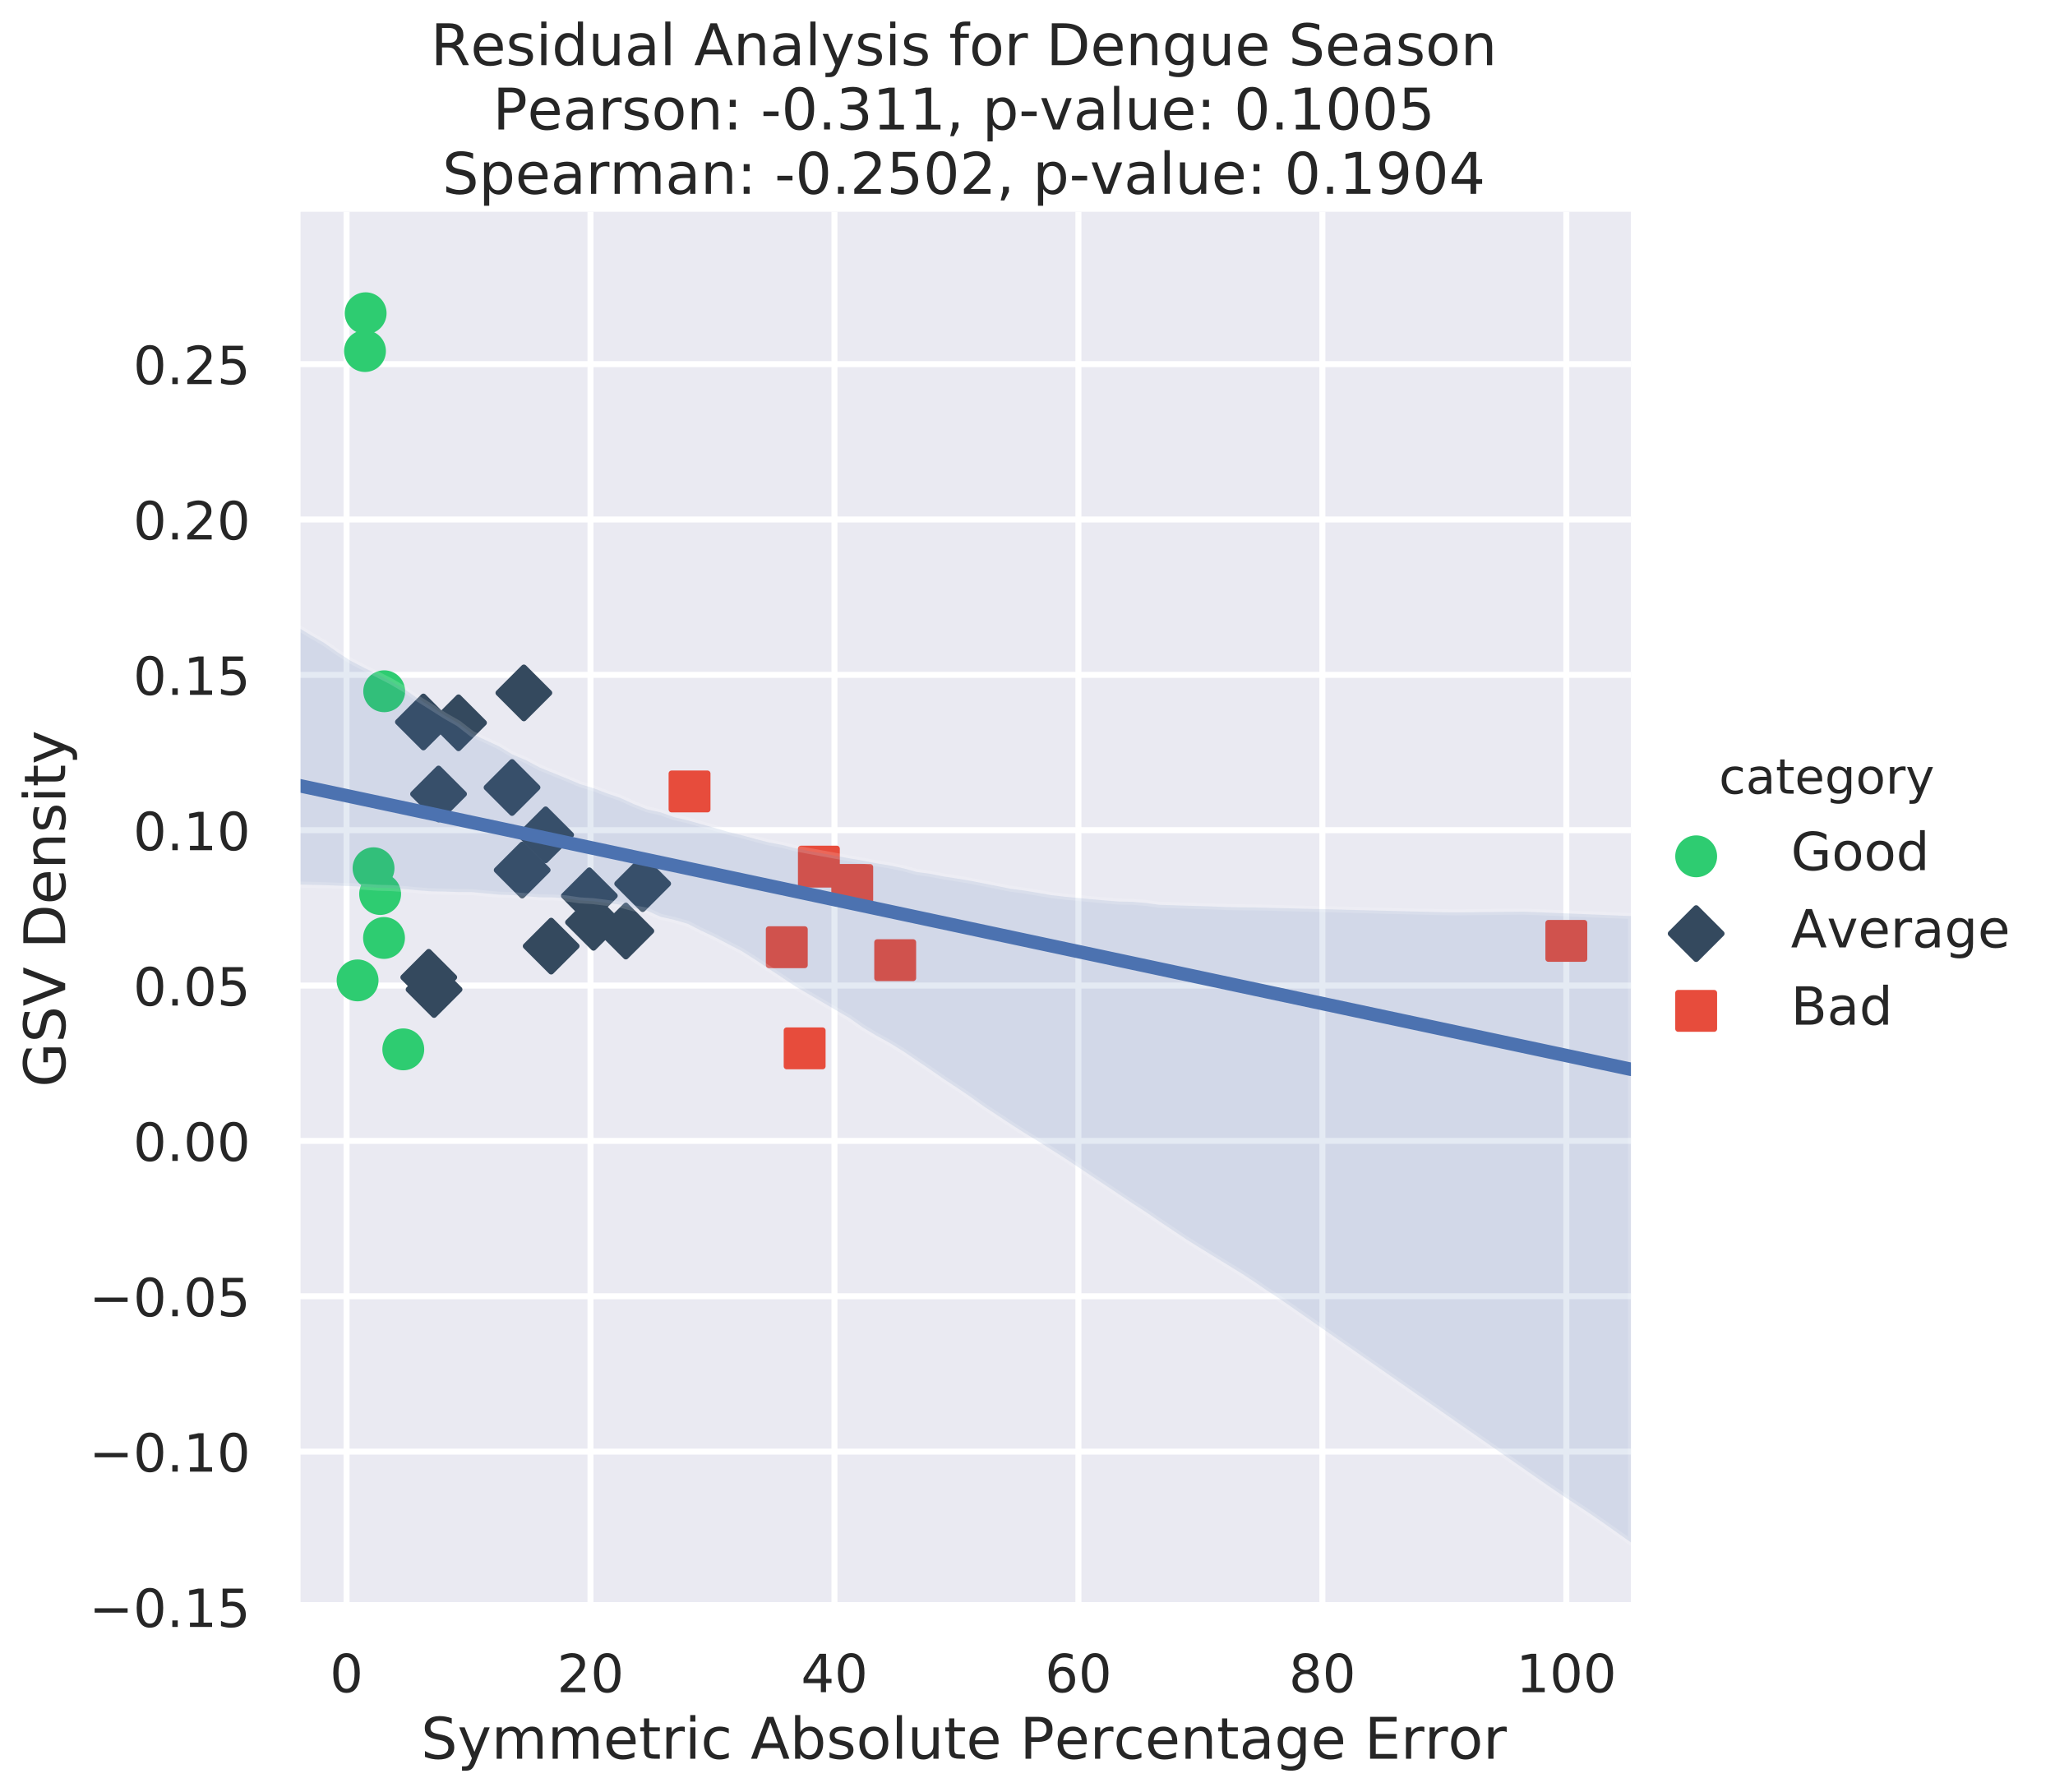 <?xml version="1.0" encoding="utf-8" standalone="no"?>
<!DOCTYPE svg PUBLIC "-//W3C//DTD SVG 1.1//EN"
  "http://www.w3.org/Graphics/SVG/1.1/DTD/svg11.dtd">
<!-- Created with matplotlib (http://matplotlib.org/) -->
<svg height="599pt" version="1.1" viewBox="0 0 687 599" width="687pt" xmlns="http://www.w3.org/2000/svg" xmlns:xlink="http://www.w3.org/1999/xlink">
 <defs>
  <style type="text/css">
*{stroke-linecap:butt;stroke-linejoin:round;}
  </style>
 </defs>
 <g id="figure_1">
  <g id="patch_1">
   <path d="M 0 599.132 
L 687.857 599.132 
L 687.857 0 
L 0 0 
z
" style="fill:#ffffff;"/>
  </g>
  <g id="axes_1">
   <g id="patch_2">
    <path d="M 99.218 536.817 
L 545.232 536.817 
L 545.232 70.789 
L 99.218 70.789 
z
" style="fill:#eaeaf2;"/>
   </g>
   <g id="matplotlib.axis_1">
    <g id="xtick_1">
     <g id="line2d_1">
      <path clip-path="url(#p4b62072e7d)" d="M 115.85 536.817 
L 115.85 70.789 
" style="fill:none;stroke:#ffffff;stroke-linecap:round;stroke-width:2;"/>
     </g>
     <g id="text_1">
      <!-- 0 -->
      <defs>
       <path d="M 31.781 66.406 
Q 24.172 66.406 20.328 58.906 
Q 16.5 51.422 16.5 36.375 
Q 16.5 21.391 20.328 13.891 
Q 24.172 6.391 31.781 6.391 
Q 39.453 6.391 43.281 13.891 
Q 47.125 21.391 47.125 36.375 
Q 47.125 51.422 43.281 58.906 
Q 39.453 66.406 31.781 66.406 
z
M 31.781 74.219 
Q 44.047 74.219 50.516 64.516 
Q 56.984 54.828 56.984 36.375 
Q 56.984 17.969 50.516 8.266 
Q 44.047 -1.422 31.781 -1.422 
Q 19.531 -1.422 13.062 8.266 
Q 6.594 17.969 6.594 36.375 
Q 6.594 54.828 13.062 64.516 
Q 19.531 74.219 31.781 74.219 
z
" id="DejaVuSans-30"/>
      </defs>
      <g style="fill:#262626;" transform="translate(110.251 565.69)scale(0.176 -0.176)">
       <use xlink:href="#DejaVuSans-30"/>
      </g>
     </g>
    </g>
    <g id="xtick_2">
     <g id="line2d_2">
      <path clip-path="url(#p4b62072e7d)" d="M 197.407 536.817 
L 197.407 70.789 
" style="fill:none;stroke:#ffffff;stroke-linecap:round;stroke-width:2;"/>
     </g>
     <g id="text_2">
      <!-- 20 -->
      <defs>
       <path d="M 19.188 8.297 
L 53.609 8.297 
L 53.609 0 
L 7.328 0 
L 7.328 8.297 
Q 12.938 14.109 22.625 23.891 
Q 32.328 33.688 34.812 36.531 
Q 39.547 41.844 41.422 45.531 
Q 43.312 49.219 43.312 52.781 
Q 43.312 58.594 39.234 62.25 
Q 35.156 65.922 28.609 65.922 
Q 23.969 65.922 18.812 64.312 
Q 13.672 62.703 7.812 59.422 
L 7.812 69.391 
Q 13.766 71.781 18.938 73 
Q 24.125 74.219 28.422 74.219 
Q 39.75 74.219 46.484 68.547 
Q 53.219 62.891 53.219 53.422 
Q 53.219 48.922 51.531 44.891 
Q 49.859 40.875 45.406 35.406 
Q 44.188 33.984 37.641 27.219 
Q 31.109 20.453 19.188 8.297 
z
" id="DejaVuSans-32"/>
      </defs>
      <g style="fill:#262626;" transform="translate(186.209 565.69)scale(0.176 -0.176)">
       <use xlink:href="#DejaVuSans-32"/>
       <use x="63.623" xlink:href="#DejaVuSans-30"/>
      </g>
     </g>
    </g>
    <g id="xtick_3">
     <g id="line2d_3">
      <path clip-path="url(#p4b62072e7d)" d="M 278.964 536.817 
L 278.964 70.789 
" style="fill:none;stroke:#ffffff;stroke-linecap:round;stroke-width:2;"/>
     </g>
     <g id="text_3">
      <!-- 40 -->
      <defs>
       <path d="M 37.797 64.312 
L 12.891 25.391 
L 37.797 25.391 
z
M 35.203 72.906 
L 47.609 72.906 
L 47.609 25.391 
L 58.016 25.391 
L 58.016 17.188 
L 47.609 17.188 
L 47.609 0 
L 37.797 0 
L 37.797 17.188 
L 4.891 17.188 
L 4.891 26.703 
z
" id="DejaVuSans-34"/>
      </defs>
      <g style="fill:#262626;" transform="translate(267.766 565.69)scale(0.176 -0.176)">
       <use xlink:href="#DejaVuSans-34"/>
       <use x="63.623" xlink:href="#DejaVuSans-30"/>
      </g>
     </g>
    </g>
    <g id="xtick_4">
     <g id="line2d_4">
      <path clip-path="url(#p4b62072e7d)" d="M 360.521 536.817 
L 360.521 70.789 
" style="fill:none;stroke:#ffffff;stroke-linecap:round;stroke-width:2;"/>
     </g>
     <g id="text_4">
      <!-- 60 -->
      <defs>
       <path d="M 33.016 40.375 
Q 26.375 40.375 22.484 35.828 
Q 18.609 31.297 18.609 23.391 
Q 18.609 15.531 22.484 10.953 
Q 26.375 6.391 33.016 6.391 
Q 39.656 6.391 43.531 10.953 
Q 47.406 15.531 47.406 23.391 
Q 47.406 31.297 43.531 35.828 
Q 39.656 40.375 33.016 40.375 
z
M 52.594 71.297 
L 52.594 62.312 
Q 48.875 64.062 45.094 64.984 
Q 41.312 65.922 37.594 65.922 
Q 27.828 65.922 22.672 59.328 
Q 17.531 52.734 16.797 39.406 
Q 19.672 43.656 24.016 45.922 
Q 28.375 48.188 33.594 48.188 
Q 44.578 48.188 50.953 41.516 
Q 57.328 34.859 57.328 23.391 
Q 57.328 12.156 50.688 5.359 
Q 44.047 -1.422 33.016 -1.422 
Q 20.359 -1.422 13.672 8.266 
Q 6.984 17.969 6.984 36.375 
Q 6.984 53.656 15.188 63.938 
Q 23.391 74.219 37.203 74.219 
Q 40.922 74.219 44.703 73.484 
Q 48.484 72.75 52.594 71.297 
z
" id="DejaVuSans-36"/>
      </defs>
      <g style="fill:#262626;" transform="translate(349.323 565.69)scale(0.176 -0.176)">
       <use xlink:href="#DejaVuSans-36"/>
       <use x="63.623" xlink:href="#DejaVuSans-30"/>
      </g>
     </g>
    </g>
    <g id="xtick_5">
     <g id="line2d_5">
      <path clip-path="url(#p4b62072e7d)" d="M 442.078 536.817 
L 442.078 70.789 
" style="fill:none;stroke:#ffffff;stroke-linecap:round;stroke-width:2;"/>
     </g>
     <g id="text_5">
      <!-- 80 -->
      <defs>
       <path d="M 31.781 34.625 
Q 24.75 34.625 20.719 30.859 
Q 16.703 27.094 16.703 20.516 
Q 16.703 13.922 20.719 10.156 
Q 24.75 6.391 31.781 6.391 
Q 38.812 6.391 42.859 10.172 
Q 46.922 13.969 46.922 20.516 
Q 46.922 27.094 42.891 30.859 
Q 38.875 34.625 31.781 34.625 
z
M 21.922 38.812 
Q 15.578 40.375 12.031 44.719 
Q 8.5 49.078 8.5 55.328 
Q 8.5 64.062 14.719 69.141 
Q 20.953 74.219 31.781 74.219 
Q 42.672 74.219 48.875 69.141 
Q 55.078 64.062 55.078 55.328 
Q 55.078 49.078 51.531 44.719 
Q 48 40.375 41.703 38.812 
Q 48.828 37.156 52.797 32.312 
Q 56.781 27.484 56.781 20.516 
Q 56.781 9.906 50.312 4.234 
Q 43.844 -1.422 31.781 -1.422 
Q 19.734 -1.422 13.25 4.234 
Q 6.781 9.906 6.781 20.516 
Q 6.781 27.484 10.781 32.312 
Q 14.797 37.156 21.922 38.812 
z
M 18.312 54.391 
Q 18.312 48.734 21.844 45.562 
Q 25.391 42.391 31.781 42.391 
Q 38.141 42.391 41.719 45.562 
Q 45.312 48.734 45.312 54.391 
Q 45.312 60.062 41.719 63.234 
Q 38.141 66.406 31.781 66.406 
Q 25.391 66.406 21.844 63.234 
Q 18.312 60.062 18.312 54.391 
z
" id="DejaVuSans-38"/>
      </defs>
      <g style="fill:#262626;" transform="translate(430.88 565.69)scale(0.176 -0.176)">
       <use xlink:href="#DejaVuSans-38"/>
       <use x="63.623" xlink:href="#DejaVuSans-30"/>
      </g>
     </g>
    </g>
    <g id="xtick_6">
     <g id="line2d_6">
      <path clip-path="url(#p4b62072e7d)" d="M 523.635 536.817 
L 523.635 70.789 
" style="fill:none;stroke:#ffffff;stroke-linecap:round;stroke-width:2;"/>
     </g>
     <g id="text_6">
      <!-- 100 -->
      <defs>
       <path d="M 12.406 8.297 
L 28.516 8.297 
L 28.516 63.922 
L 10.984 60.406 
L 10.984 69.391 
L 28.422 72.906 
L 38.281 72.906 
L 38.281 8.297 
L 54.391 8.297 
L 54.391 0 
L 12.406 0 
z
" id="DejaVuSans-31"/>
      </defs>
      <g style="fill:#262626;" transform="translate(506.838 565.69)scale(0.176 -0.176)">
       <use xlink:href="#DejaVuSans-31"/>
       <use x="63.623" xlink:href="#DejaVuSans-30"/>
       <use x="127.246" xlink:href="#DejaVuSans-30"/>
      </g>
     </g>
    </g>
    <g id="text_7">
     <!-- Symmetric Absolute Percentage Error -->
     <defs>
      <path d="M 53.516 70.516 
L 53.516 60.891 
Q 47.906 63.578 42.922 64.891 
Q 37.938 66.219 33.297 66.219 
Q 25.25 66.219 20.875 63.094 
Q 16.5 59.969 16.5 54.203 
Q 16.5 49.359 19.406 46.891 
Q 22.312 44.438 30.422 42.922 
L 36.375 41.703 
Q 47.406 39.594 52.656 34.297 
Q 57.906 29 57.906 20.125 
Q 57.906 9.516 50.797 4.047 
Q 43.703 -1.422 29.984 -1.422 
Q 24.812 -1.422 18.969 -0.25 
Q 13.141 0.922 6.891 3.219 
L 6.891 13.375 
Q 12.891 10.016 18.656 8.297 
Q 24.422 6.594 29.984 6.594 
Q 38.422 6.594 43.016 9.906 
Q 47.609 13.234 47.609 19.391 
Q 47.609 24.75 44.312 27.781 
Q 41.016 30.812 33.5 32.328 
L 27.484 33.5 
Q 16.453 35.688 11.516 40.375 
Q 6.594 45.062 6.594 53.422 
Q 6.594 63.094 13.406 68.656 
Q 20.219 74.219 32.172 74.219 
Q 37.312 74.219 42.625 73.281 
Q 47.953 72.359 53.516 70.516 
z
" id="DejaVuSans-53"/>
      <path d="M 32.172 -5.078 
Q 28.375 -14.844 24.75 -17.812 
Q 21.141 -20.797 15.094 -20.797 
L 7.906 -20.797 
L 7.906 -13.281 
L 13.188 -13.281 
Q 16.891 -13.281 18.938 -11.516 
Q 21 -9.766 23.484 -3.219 
L 25.094 0.875 
L 2.984 54.688 
L 12.5 54.688 
L 29.594 11.922 
L 46.688 54.688 
L 56.203 54.688 
z
" id="DejaVuSans-79"/>
      <path d="M 52 44.188 
Q 55.375 50.25 60.062 53.125 
Q 64.75 56 71.094 56 
Q 79.641 56 84.281 50.016 
Q 88.922 44.047 88.922 33.016 
L 88.922 0 
L 79.891 0 
L 79.891 32.719 
Q 79.891 40.578 77.094 44.375 
Q 74.312 48.188 68.609 48.188 
Q 61.625 48.188 57.562 43.547 
Q 53.516 38.922 53.516 30.906 
L 53.516 0 
L 44.484 0 
L 44.484 32.719 
Q 44.484 40.625 41.703 44.406 
Q 38.922 48.188 33.109 48.188 
Q 26.219 48.188 22.156 43.531 
Q 18.109 38.875 18.109 30.906 
L 18.109 0 
L 9.078 0 
L 9.078 54.688 
L 18.109 54.688 
L 18.109 46.188 
Q 21.188 51.219 25.484 53.609 
Q 29.781 56 35.688 56 
Q 41.656 56 45.828 52.969 
Q 50 49.953 52 44.188 
z
" id="DejaVuSans-6d"/>
      <path d="M 56.203 29.594 
L 56.203 25.203 
L 14.891 25.203 
Q 15.484 15.922 20.484 11.062 
Q 25.484 6.203 34.422 6.203 
Q 39.594 6.203 44.453 7.469 
Q 49.312 8.734 54.109 11.281 
L 54.109 2.781 
Q 49.266 0.734 44.188 -0.344 
Q 39.109 -1.422 33.891 -1.422 
Q 20.797 -1.422 13.156 6.188 
Q 5.516 13.812 5.516 26.812 
Q 5.516 40.234 12.766 48.109 
Q 20.016 56 32.328 56 
Q 43.359 56 49.781 48.891 
Q 56.203 41.797 56.203 29.594 
z
M 47.219 32.234 
Q 47.125 39.594 43.094 43.984 
Q 39.062 48.391 32.422 48.391 
Q 24.906 48.391 20.391 44.141 
Q 15.875 39.891 15.188 32.172 
z
" id="DejaVuSans-65"/>
      <path d="M 18.312 70.219 
L 18.312 54.688 
L 36.812 54.688 
L 36.812 47.703 
L 18.312 47.703 
L 18.312 18.016 
Q 18.312 11.328 20.141 9.422 
Q 21.969 7.516 27.594 7.516 
L 36.812 7.516 
L 36.812 0 
L 27.594 0 
Q 17.188 0 13.234 3.875 
Q 9.281 7.766 9.281 18.016 
L 9.281 47.703 
L 2.688 47.703 
L 2.688 54.688 
L 9.281 54.688 
L 9.281 70.219 
z
" id="DejaVuSans-74"/>
      <path d="M 41.109 46.297 
Q 39.594 47.172 37.812 47.578 
Q 36.031 48 33.891 48 
Q 26.266 48 22.188 43.047 
Q 18.109 38.094 18.109 28.812 
L 18.109 0 
L 9.078 0 
L 9.078 54.688 
L 18.109 54.688 
L 18.109 46.188 
Q 20.953 51.172 25.484 53.578 
Q 30.031 56 36.531 56 
Q 37.453 56 38.578 55.875 
Q 39.703 55.766 41.062 55.516 
z
" id="DejaVuSans-72"/>
      <path d="M 9.422 54.688 
L 18.406 54.688 
L 18.406 0 
L 9.422 0 
z
M 9.422 75.984 
L 18.406 75.984 
L 18.406 64.594 
L 9.422 64.594 
z
" id="DejaVuSans-69"/>
      <path d="M 48.781 52.594 
L 48.781 44.188 
Q 44.969 46.297 41.141 47.344 
Q 37.312 48.391 33.406 48.391 
Q 24.656 48.391 19.812 42.844 
Q 14.984 37.312 14.984 27.297 
Q 14.984 17.281 19.812 11.734 
Q 24.656 6.203 33.406 6.203 
Q 37.312 6.203 41.141 7.25 
Q 44.969 8.297 48.781 10.406 
L 48.781 2.094 
Q 45.016 0.344 40.984 -0.531 
Q 36.969 -1.422 32.422 -1.422 
Q 20.062 -1.422 12.781 6.344 
Q 5.516 14.109 5.516 27.297 
Q 5.516 40.672 12.859 48.328 
Q 20.219 56 33.016 56 
Q 37.156 56 41.109 55.141 
Q 45.062 54.297 48.781 52.594 
z
" id="DejaVuSans-63"/>
      <path id="DejaVuSans-20"/>
      <path d="M 34.188 63.188 
L 20.797 26.906 
L 47.609 26.906 
z
M 28.609 72.906 
L 39.797 72.906 
L 67.578 0 
L 57.328 0 
L 50.688 18.703 
L 17.828 18.703 
L 11.188 0 
L 0.781 0 
z
" id="DejaVuSans-41"/>
      <path d="M 48.688 27.297 
Q 48.688 37.203 44.609 42.844 
Q 40.531 48.484 33.406 48.484 
Q 26.266 48.484 22.188 42.844 
Q 18.109 37.203 18.109 27.297 
Q 18.109 17.391 22.188 11.75 
Q 26.266 6.109 33.406 6.109 
Q 40.531 6.109 44.609 11.75 
Q 48.688 17.391 48.688 27.297 
z
M 18.109 46.391 
Q 20.953 51.266 25.266 53.625 
Q 29.594 56 35.594 56 
Q 45.562 56 51.781 48.094 
Q 58.016 40.188 58.016 27.297 
Q 58.016 14.406 51.781 6.484 
Q 45.562 -1.422 35.594 -1.422 
Q 29.594 -1.422 25.266 0.953 
Q 20.953 3.328 18.109 8.203 
L 18.109 0 
L 9.078 0 
L 9.078 75.984 
L 18.109 75.984 
z
" id="DejaVuSans-62"/>
      <path d="M 44.281 53.078 
L 44.281 44.578 
Q 40.484 46.531 36.375 47.5 
Q 32.281 48.484 27.875 48.484 
Q 21.188 48.484 17.844 46.438 
Q 14.5 44.391 14.5 40.281 
Q 14.5 37.156 16.891 35.375 
Q 19.281 33.594 26.516 31.984 
L 29.594 31.297 
Q 39.156 29.25 43.188 25.516 
Q 47.219 21.781 47.219 15.094 
Q 47.219 7.469 41.188 3.016 
Q 35.156 -1.422 24.609 -1.422 
Q 20.219 -1.422 15.453 -0.562 
Q 10.688 0.297 5.422 2 
L 5.422 11.281 
Q 10.406 8.688 15.234 7.391 
Q 20.062 6.109 24.812 6.109 
Q 31.156 6.109 34.562 8.281 
Q 37.984 10.453 37.984 14.406 
Q 37.984 18.062 35.516 20.016 
Q 33.062 21.969 24.703 23.781 
L 21.578 24.516 
Q 13.234 26.266 9.516 29.906 
Q 5.812 33.547 5.812 39.891 
Q 5.812 47.609 11.281 51.797 
Q 16.75 56 26.812 56 
Q 31.781 56 36.172 55.266 
Q 40.578 54.547 44.281 53.078 
z
" id="DejaVuSans-73"/>
      <path d="M 30.609 48.391 
Q 23.391 48.391 19.188 42.75 
Q 14.984 37.109 14.984 27.297 
Q 14.984 17.484 19.156 11.844 
Q 23.344 6.203 30.609 6.203 
Q 37.797 6.203 41.984 11.859 
Q 46.188 17.531 46.188 27.297 
Q 46.188 37.016 41.984 42.703 
Q 37.797 48.391 30.609 48.391 
z
M 30.609 56 
Q 42.328 56 49.016 48.375 
Q 55.719 40.766 55.719 27.297 
Q 55.719 13.875 49.016 6.219 
Q 42.328 -1.422 30.609 -1.422 
Q 18.844 -1.422 12.172 6.219 
Q 5.516 13.875 5.516 27.297 
Q 5.516 40.766 12.172 48.375 
Q 18.844 56 30.609 56 
z
" id="DejaVuSans-6f"/>
      <path d="M 9.422 75.984 
L 18.406 75.984 
L 18.406 0 
L 9.422 0 
z
" id="DejaVuSans-6c"/>
      <path d="M 8.5 21.578 
L 8.5 54.688 
L 17.484 54.688 
L 17.484 21.922 
Q 17.484 14.156 20.5 10.266 
Q 23.531 6.391 29.594 6.391 
Q 36.859 6.391 41.078 11.031 
Q 45.312 15.672 45.312 23.688 
L 45.312 54.688 
L 54.297 54.688 
L 54.297 0 
L 45.312 0 
L 45.312 8.406 
Q 42.047 3.422 37.719 1 
Q 33.406 -1.422 27.688 -1.422 
Q 18.266 -1.422 13.375 4.438 
Q 8.5 10.297 8.5 21.578 
z
M 31.109 56 
z
" id="DejaVuSans-75"/>
      <path d="M 19.672 64.797 
L 19.672 37.406 
L 32.078 37.406 
Q 38.969 37.406 42.719 40.969 
Q 46.484 44.531 46.484 51.125 
Q 46.484 57.672 42.719 61.234 
Q 38.969 64.797 32.078 64.797 
z
M 9.812 72.906 
L 32.078 72.906 
Q 44.344 72.906 50.609 67.359 
Q 56.891 61.812 56.891 51.125 
Q 56.891 40.328 50.609 34.812 
Q 44.344 29.297 32.078 29.297 
L 19.672 29.297 
L 19.672 0 
L 9.812 0 
z
" id="DejaVuSans-50"/>
      <path d="M 54.891 33.016 
L 54.891 0 
L 45.906 0 
L 45.906 32.719 
Q 45.906 40.484 42.875 44.328 
Q 39.844 48.188 33.797 48.188 
Q 26.516 48.188 22.312 43.547 
Q 18.109 38.922 18.109 30.906 
L 18.109 0 
L 9.078 0 
L 9.078 54.688 
L 18.109 54.688 
L 18.109 46.188 
Q 21.344 51.125 25.703 53.562 
Q 30.078 56 35.797 56 
Q 45.219 56 50.047 50.172 
Q 54.891 44.344 54.891 33.016 
z
" id="DejaVuSans-6e"/>
      <path d="M 34.281 27.484 
Q 23.391 27.484 19.188 25 
Q 14.984 22.516 14.984 16.5 
Q 14.984 11.719 18.141 8.906 
Q 21.297 6.109 26.703 6.109 
Q 34.188 6.109 38.703 11.406 
Q 43.219 16.703 43.219 25.484 
L 43.219 27.484 
z
M 52.203 31.203 
L 52.203 0 
L 43.219 0 
L 43.219 8.297 
Q 40.141 3.328 35.547 0.953 
Q 30.953 -1.422 24.312 -1.422 
Q 15.922 -1.422 10.953 3.297 
Q 6 8.016 6 15.922 
Q 6 25.141 12.172 29.828 
Q 18.359 34.516 30.609 34.516 
L 43.219 34.516 
L 43.219 35.406 
Q 43.219 41.609 39.141 45 
Q 35.062 48.391 27.688 48.391 
Q 23 48.391 18.547 47.266 
Q 14.109 46.141 10.016 43.891 
L 10.016 52.203 
Q 14.938 54.109 19.578 55.047 
Q 24.219 56 28.609 56 
Q 40.484 56 46.344 49.844 
Q 52.203 43.703 52.203 31.203 
z
" id="DejaVuSans-61"/>
      <path d="M 45.406 27.984 
Q 45.406 37.75 41.375 43.109 
Q 37.359 48.484 30.078 48.484 
Q 22.859 48.484 18.828 43.109 
Q 14.797 37.75 14.797 27.984 
Q 14.797 18.266 18.828 12.891 
Q 22.859 7.516 30.078 7.516 
Q 37.359 7.516 41.375 12.891 
Q 45.406 18.266 45.406 27.984 
z
M 54.391 6.781 
Q 54.391 -7.172 48.188 -13.984 
Q 42 -20.797 29.203 -20.797 
Q 24.469 -20.797 20.266 -20.094 
Q 16.062 -19.391 12.109 -17.922 
L 12.109 -9.188 
Q 16.062 -11.328 19.922 -12.344 
Q 23.781 -13.375 27.781 -13.375 
Q 36.625 -13.375 41.016 -8.766 
Q 45.406 -4.156 45.406 5.172 
L 45.406 9.625 
Q 42.625 4.781 38.281 2.391 
Q 33.938 0 27.875 0 
Q 17.828 0 11.672 7.656 
Q 5.516 15.328 5.516 27.984 
Q 5.516 40.672 11.672 48.328 
Q 17.828 56 27.875 56 
Q 33.938 56 38.281 53.609 
Q 42.625 51.219 45.406 46.391 
L 45.406 54.688 
L 54.391 54.688 
z
" id="DejaVuSans-67"/>
      <path d="M 9.812 72.906 
L 55.906 72.906 
L 55.906 64.594 
L 19.672 64.594 
L 19.672 43.016 
L 54.391 43.016 
L 54.391 34.719 
L 19.672 34.719 
L 19.672 8.297 
L 56.781 8.297 
L 56.781 0 
L 9.812 0 
z
" id="DejaVuSans-45"/>
     </defs>
     <g style="fill:#262626;" transform="translate(140.746 587.939)scale(0.192 -0.192)">
      <use xlink:href="#DejaVuSans-53"/>
      <use x="63.477" xlink:href="#DejaVuSans-79"/>
      <use x="122.656" xlink:href="#DejaVuSans-6d"/>
      <use x="220.068" xlink:href="#DejaVuSans-6d"/>
      <use x="317.48" xlink:href="#DejaVuSans-65"/>
      <use x="379.004" xlink:href="#DejaVuSans-74"/>
      <use x="418.213" xlink:href="#DejaVuSans-72"/>
      <use x="459.326" xlink:href="#DejaVuSans-69"/>
      <use x="487.109" xlink:href="#DejaVuSans-63"/>
      <use x="542.09" xlink:href="#DejaVuSans-20"/>
      <use x="573.877" xlink:href="#DejaVuSans-41"/>
      <use x="642.285" xlink:href="#DejaVuSans-62"/>
      <use x="705.762" xlink:href="#DejaVuSans-73"/>
      <use x="757.861" xlink:href="#DejaVuSans-6f"/>
      <use x="819.043" xlink:href="#DejaVuSans-6c"/>
      <use x="846.826" xlink:href="#DejaVuSans-75"/>
      <use x="910.205" xlink:href="#DejaVuSans-74"/>
      <use x="949.414" xlink:href="#DejaVuSans-65"/>
      <use x="1010.938" xlink:href="#DejaVuSans-20"/>
      <use x="1042.725" xlink:href="#DejaVuSans-50"/>
      <use x="1102.98" xlink:href="#DejaVuSans-65"/>
      <use x="1164.504" xlink:href="#DejaVuSans-72"/>
      <use x="1205.586" xlink:href="#DejaVuSans-63"/>
      <use x="1260.566" xlink:href="#DejaVuSans-65"/>
      <use x="1322.09" xlink:href="#DejaVuSans-6e"/>
      <use x="1385.469" xlink:href="#DejaVuSans-74"/>
      <use x="1424.678" xlink:href="#DejaVuSans-61"/>
      <use x="1485.957" xlink:href="#DejaVuSans-67"/>
      <use x="1549.434" xlink:href="#DejaVuSans-65"/>
      <use x="1610.957" xlink:href="#DejaVuSans-20"/>
      <use x="1642.744" xlink:href="#DejaVuSans-45"/>
      <use x="1705.928" xlink:href="#DejaVuSans-72"/>
      <use x="1747.025" xlink:href="#DejaVuSans-72"/>
      <use x="1788.107" xlink:href="#DejaVuSans-6f"/>
      <use x="1849.289" xlink:href="#DejaVuSans-72"/>
     </g>
    </g>
   </g>
   <g id="matplotlib.axis_2">
    <g id="ytick_1">
     <g id="line2d_7">
      <path clip-path="url(#p4b62072e7d)" d="M 99.218 537.206 
L 545.232 537.206 
" style="fill:none;stroke:#ffffff;stroke-linecap:round;stroke-width:2;"/>
     </g>
     <g id="text_8">
      <!-- −0.15 -->
      <defs>
       <path d="M 10.594 35.5 
L 73.188 35.5 
L 73.188 27.203 
L 10.594 27.203 
z
" id="DejaVuSans-2212"/>
       <path d="M 10.688 12.406 
L 21 12.406 
L 21 0 
L 10.688 0 
z
" id="DejaVuSans-2e"/>
       <path d="M 10.797 72.906 
L 49.516 72.906 
L 49.516 64.594 
L 19.828 64.594 
L 19.828 46.734 
Q 21.969 47.469 24.109 47.828 
Q 26.266 48.188 28.422 48.188 
Q 40.625 48.188 47.75 41.5 
Q 54.891 34.812 54.891 23.391 
Q 54.891 11.625 47.562 5.094 
Q 40.234 -1.422 26.906 -1.422 
Q 22.312 -1.422 17.547 -0.641 
Q 12.797 0.141 7.719 1.703 
L 7.719 11.625 
Q 12.109 9.234 16.797 8.062 
Q 21.484 6.891 26.703 6.891 
Q 35.156 6.891 40.078 11.328 
Q 45.016 15.766 45.016 23.391 
Q 45.016 31 40.078 35.438 
Q 35.156 39.891 26.703 39.891 
Q 22.75 39.891 18.812 39.016 
Q 14.891 38.141 10.797 36.281 
z
" id="DejaVuSans-35"/>
      </defs>
      <g style="fill:#262626;" transform="translate(29.782 543.893)scale(0.176 -0.176)">
       <use xlink:href="#DejaVuSans-2212"/>
       <use x="83.789" xlink:href="#DejaVuSans-30"/>
       <use x="147.412" xlink:href="#DejaVuSans-2e"/>
       <use x="179.199" xlink:href="#DejaVuSans-31"/>
       <use x="242.822" xlink:href="#DejaVuSans-35"/>
      </g>
     </g>
    </g>
    <g id="ytick_2">
     <g id="line2d_8">
      <path clip-path="url(#p4b62072e7d)" d="M 99.218 485.271 
L 545.232 485.271 
" style="fill:none;stroke:#ffffff;stroke-linecap:round;stroke-width:2;"/>
     </g>
     <g id="text_9">
      <!-- −0.10 -->
      <g style="fill:#262626;" transform="translate(29.782 491.958)scale(0.176 -0.176)">
       <use xlink:href="#DejaVuSans-2212"/>
       <use x="83.789" xlink:href="#DejaVuSans-30"/>
       <use x="147.412" xlink:href="#DejaVuSans-2e"/>
       <use x="179.199" xlink:href="#DejaVuSans-31"/>
       <use x="242.822" xlink:href="#DejaVuSans-30"/>
      </g>
     </g>
    </g>
    <g id="ytick_3">
     <g id="line2d_9">
      <path clip-path="url(#p4b62072e7d)" d="M 99.218 433.336 
L 545.232 433.336 
" style="fill:none;stroke:#ffffff;stroke-linecap:round;stroke-width:2;"/>
     </g>
     <g id="text_10">
      <!-- −0.05 -->
      <g style="fill:#262626;" transform="translate(29.782 440.023)scale(0.176 -0.176)">
       <use xlink:href="#DejaVuSans-2212"/>
       <use x="83.789" xlink:href="#DejaVuSans-30"/>
       <use x="147.412" xlink:href="#DejaVuSans-2e"/>
       <use x="179.199" xlink:href="#DejaVuSans-30"/>
       <use x="242.822" xlink:href="#DejaVuSans-35"/>
      </g>
     </g>
    </g>
    <g id="ytick_4">
     <g id="line2d_10">
      <path clip-path="url(#p4b62072e7d)" d="M 99.218 381.401 
L 545.232 381.401 
" style="fill:none;stroke:#ffffff;stroke-linecap:round;stroke-width:2;"/>
     </g>
     <g id="text_11">
      <!-- 0.00 -->
      <g style="fill:#262626;" transform="translate(44.53 388.087)scale(0.176 -0.176)">
       <use xlink:href="#DejaVuSans-30"/>
       <use x="63.623" xlink:href="#DejaVuSans-2e"/>
       <use x="95.41" xlink:href="#DejaVuSans-30"/>
       <use x="159.033" xlink:href="#DejaVuSans-30"/>
      </g>
     </g>
    </g>
    <g id="ytick_5">
     <g id="line2d_11">
      <path clip-path="url(#p4b62072e7d)" d="M 99.218 329.466 
L 545.232 329.466 
" style="fill:none;stroke:#ffffff;stroke-linecap:round;stroke-width:2;"/>
     </g>
     <g id="text_12">
      <!-- 0.05 -->
      <g style="fill:#262626;" transform="translate(44.53 336.152)scale(0.176 -0.176)">
       <use xlink:href="#DejaVuSans-30"/>
       <use x="63.623" xlink:href="#DejaVuSans-2e"/>
       <use x="95.41" xlink:href="#DejaVuSans-30"/>
       <use x="159.033" xlink:href="#DejaVuSans-35"/>
      </g>
     </g>
    </g>
    <g id="ytick_6">
     <g id="line2d_12">
      <path clip-path="url(#p4b62072e7d)" d="M 99.218 277.531 
L 545.232 277.531 
" style="fill:none;stroke:#ffffff;stroke-linecap:round;stroke-width:2;"/>
     </g>
     <g id="text_13">
      <!-- 0.10 -->
      <g style="fill:#262626;" transform="translate(44.53 284.217)scale(0.176 -0.176)">
       <use xlink:href="#DejaVuSans-30"/>
       <use x="63.623" xlink:href="#DejaVuSans-2e"/>
       <use x="95.41" xlink:href="#DejaVuSans-31"/>
       <use x="159.033" xlink:href="#DejaVuSans-30"/>
      </g>
     </g>
    </g>
    <g id="ytick_7">
     <g id="line2d_13">
      <path clip-path="url(#p4b62072e7d)" d="M 99.218 225.595 
L 545.232 225.595 
" style="fill:none;stroke:#ffffff;stroke-linecap:round;stroke-width:2;"/>
     </g>
     <g id="text_14">
      <!-- 0.15 -->
      <g style="fill:#262626;" transform="translate(44.53 232.282)scale(0.176 -0.176)">
       <use xlink:href="#DejaVuSans-30"/>
       <use x="63.623" xlink:href="#DejaVuSans-2e"/>
       <use x="95.41" xlink:href="#DejaVuSans-31"/>
       <use x="159.033" xlink:href="#DejaVuSans-35"/>
      </g>
     </g>
    </g>
    <g id="ytick_8">
     <g id="line2d_14">
      <path clip-path="url(#p4b62072e7d)" d="M 99.218 173.66 
L 545.232 173.66 
" style="fill:none;stroke:#ffffff;stroke-linecap:round;stroke-width:2;"/>
     </g>
     <g id="text_15">
      <!-- 0.20 -->
      <g style="fill:#262626;" transform="translate(44.53 180.347)scale(0.176 -0.176)">
       <use xlink:href="#DejaVuSans-30"/>
       <use x="63.623" xlink:href="#DejaVuSans-2e"/>
       <use x="95.41" xlink:href="#DejaVuSans-32"/>
       <use x="159.033" xlink:href="#DejaVuSans-30"/>
      </g>
     </g>
    </g>
    <g id="ytick_9">
     <g id="line2d_15">
      <path clip-path="url(#p4b62072e7d)" d="M 99.218 121.725 
L 545.232 121.725 
" style="fill:none;stroke:#ffffff;stroke-linecap:round;stroke-width:2;"/>
     </g>
     <g id="text_16">
      <!-- 0.25 -->
      <g style="fill:#262626;" transform="translate(44.53 128.412)scale(0.176 -0.176)">
       <use xlink:href="#DejaVuSans-30"/>
       <use x="63.623" xlink:href="#DejaVuSans-2e"/>
       <use x="95.41" xlink:href="#DejaVuSans-32"/>
       <use x="159.033" xlink:href="#DejaVuSans-35"/>
      </g>
     </g>
    </g>
    <g id="text_17">
     <!-- GSV Density -->
     <defs>
      <path d="M 59.516 10.406 
L 59.516 29.984 
L 43.406 29.984 
L 43.406 38.094 
L 69.281 38.094 
L 69.281 6.781 
Q 63.578 2.734 56.688 0.656 
Q 49.812 -1.422 42 -1.422 
Q 24.906 -1.422 15.25 8.562 
Q 5.609 18.562 5.609 36.375 
Q 5.609 54.25 15.25 64.234 
Q 24.906 74.219 42 74.219 
Q 49.125 74.219 55.547 72.453 
Q 61.969 70.703 67.391 67.281 
L 67.391 56.781 
Q 61.922 61.422 55.766 63.766 
Q 49.609 66.109 42.828 66.109 
Q 29.438 66.109 22.719 58.641 
Q 16.016 51.172 16.016 36.375 
Q 16.016 21.625 22.719 14.156 
Q 29.438 6.688 42.828 6.688 
Q 48.047 6.688 52.141 7.594 
Q 56.25 8.5 59.516 10.406 
z
" id="DejaVuSans-47"/>
      <path d="M 28.609 0 
L 0.781 72.906 
L 11.078 72.906 
L 34.188 11.531 
L 57.328 72.906 
L 67.578 72.906 
L 39.797 0 
z
" id="DejaVuSans-56"/>
      <path d="M 19.672 64.797 
L 19.672 8.109 
L 31.594 8.109 
Q 46.688 8.109 53.688 14.938 
Q 60.688 21.781 60.688 36.531 
Q 60.688 51.172 53.688 57.984 
Q 46.688 64.797 31.594 64.797 
z
M 9.812 72.906 
L 30.078 72.906 
Q 51.266 72.906 61.172 64.094 
Q 71.094 55.281 71.094 36.531 
Q 71.094 17.672 61.125 8.828 
Q 51.172 0 30.078 0 
L 9.812 0 
z
" id="DejaVuSans-44"/>
     </defs>
     <g style="fill:#262626;" transform="translate(21.789 363.45)rotate(-90)scale(0.192 -0.192)">
      <use xlink:href="#DejaVuSans-47"/>
      <use x="77.49" xlink:href="#DejaVuSans-53"/>
      <use x="140.967" xlink:href="#DejaVuSans-56"/>
      <use x="209.375" xlink:href="#DejaVuSans-20"/>
      <use x="241.162" xlink:href="#DejaVuSans-44"/>
      <use x="318.164" xlink:href="#DejaVuSans-65"/>
      <use x="379.688" xlink:href="#DejaVuSans-6e"/>
      <use x="443.066" xlink:href="#DejaVuSans-73"/>
      <use x="495.166" xlink:href="#DejaVuSans-69"/>
      <use x="522.949" xlink:href="#DejaVuSans-74"/>
      <use x="562.158" xlink:href="#DejaVuSans-79"/>
     </g>
    </g>
   </g>
   <g id="PathCollection_1">
    <defs>
     <path d="M 0 6 
C 1.591 6 3.117 5.368 4.243 4.243 
C 5.368 3.117 6 1.591 6 0 
C 6 -1.591 5.368 -3.117 4.243 -4.243 
C 3.117 -5.368 1.591 -6 0 -6 
C -1.591 -6 -3.117 -5.368 -4.243 -4.243 
C -5.368 -3.117 -6 -1.591 -6 0 
C -6 1.591 -5.368 3.117 -4.243 4.243 
C -3.117 5.368 -1.591 6 0 6 
z
" id="mbd78cb6f43" style="stroke:#2ecc71;stroke-width:2;"/>
    </defs>
    <g clip-path="url(#p4b62072e7d)">
     <use style="fill:#2ecc71;stroke:#2ecc71;stroke-width:2;" x="127.078" xlink:href="#mbd78cb6f43" y="298.872"/>
     <use style="fill:#2ecc71;stroke:#2ecc71;stroke-width:2;" x="119.542" xlink:href="#mbd78cb6f43" y="327.745"/>
     <use style="fill:#2ecc71;stroke:#2ecc71;stroke-width:2;" x="134.822" xlink:href="#mbd78cb6f43" y="350.801"/>
     <use style="fill:#2ecc71;stroke:#2ecc71;stroke-width:2;" x="128.38" xlink:href="#mbd78cb6f43" y="313.561"/>
     <use style="fill:#2ecc71;stroke:#2ecc71;stroke-width:2;" x="122.237" xlink:href="#mbd78cb6f43" y="104.716"/>
     <use style="fill:#2ecc71;stroke:#2ecc71;stroke-width:2;" x="128.444" xlink:href="#mbd78cb6f43" y="231.084"/>
     <use style="fill:#2ecc71;stroke:#2ecc71;stroke-width:2;" x="124.878" xlink:href="#mbd78cb6f43" y="290.251"/>
     <use style="fill:#2ecc71;stroke:#2ecc71;stroke-width:2;" x="122.018" xlink:href="#mbd78cb6f43" y="117.359"/>
    </g>
   </g>
   <g id="PathCollection_2">
    <defs>
     <path d="M -0 8.485 
L 8.485 0 
L 0 -8.485 
L -8.485 -0 
z
" id="m083a69664c" style="stroke:#34495e;stroke-width:2;"/>
    </defs>
    <g clip-path="url(#p4b62072e7d)">
     <use style="fill:#34495e;stroke:#34495e;stroke-width:2;" x="209.222" xlink:href="#m083a69664c" y="311.253"/>
     <use style="fill:#34495e;stroke:#34495e;stroke-width:2;" x="184.259" xlink:href="#m083a69664c" y="316.288"/>
     <use style="fill:#34495e;stroke:#34495e;stroke-width:2;" x="143.334" xlink:href="#m083a69664c" y="326.712"/>
     <use style="fill:#34495e;stroke:#34495e;stroke-width:2;" x="198.413" xlink:href="#m083a69664c" y="308.327"/>
     <use style="fill:#34495e;stroke:#34495e;stroke-width:2;" x="141.548" xlink:href="#m083a69664c" y="241.354"/>
     <use style="fill:#34495e;stroke:#34495e;stroke-width:2;" x="171.176" xlink:href="#m083a69664c" y="263.262"/>
     <use style="fill:#34495e;stroke:#34495e;stroke-width:2;" x="153.285" xlink:href="#m083a69664c" y="241.629"/>
     <use style="fill:#34495e;stroke:#34495e;stroke-width:2;" x="214.849" xlink:href="#m083a69664c" y="295.414"/>
     <use style="fill:#34495e;stroke:#34495e;stroke-width:2;" x="146.609" xlink:href="#m083a69664c" y="265.433"/>
     <use style="fill:#34495e;stroke:#34495e;stroke-width:2;" x="197.014" xlink:href="#m083a69664c" y="299.462"/>
     <use style="fill:#34495e;stroke:#34495e;stroke-width:2;" x="145.111" xlink:href="#m083a69664c" y="330.787"/>
     <use style="fill:#34495e;stroke:#34495e;stroke-width:2;" x="174.566" xlink:href="#m083a69664c" y="290.868"/>
     <use style="fill:#34495e;stroke:#34495e;stroke-width:2;" x="182.404" xlink:href="#m083a69664c" y="279.087"/>
     <use style="fill:#34495e;stroke:#34495e;stroke-width:2;" x="175.132" xlink:href="#m083a69664c" y="231.638"/>
    </g>
   </g>
   <g id="PathCollection_3">
    <defs>
     <path d="M -6 6 
L 6 6 
L 6 -6 
L -6 -6 
z
" id="mf175244d62" style="stroke:#e74c3c;stroke-width:2;"/>
    </defs>
    <g clip-path="url(#p4b62072e7d)">
     <use style="fill:#e74c3c;stroke:#e74c3c;stroke-width:2;" x="273.757" xlink:href="#mf175244d62" y="289.716"/>
     <use style="fill:#e74c3c;stroke:#e74c3c;stroke-width:2;" x="299.269" xlink:href="#mf175244d62" y="320.988"/>
     <use style="fill:#e74c3c;stroke:#e74c3c;stroke-width:2;" x="523.635" xlink:href="#mf175244d62" y="314.534"/>
     <use style="fill:#e74c3c;stroke:#e74c3c;stroke-width:2;" x="263.027" xlink:href="#mf175244d62" y="316.653"/>
     <use style="fill:#e74c3c;stroke:#e74c3c;stroke-width:2;" x="284.906" xlink:href="#mf175244d62" y="295.839"/>
     <use style="fill:#e74c3c;stroke:#e74c3c;stroke-width:2;" x="268.999" xlink:href="#mf175244d62" y="350.466"/>
     <use style="fill:#e74c3c;stroke:#e74c3c;stroke-width:2;" x="230.519" xlink:href="#mf175244d62" y="264.581"/>
    </g>
   </g>
   <g id="PolyCollection_1">
    <defs>
     <path d="M 99.218 -389.652 
L 99.218 -303.444 
L 103.723 -303.338 
L 108.228 -303.244 
L 112.733 -303.057 
L 117.239 -302.921 
L 121.744 -302.67 
L 126.249 -302.365 
L 130.754 -302.245 
L 135.259 -301.924 
L 139.764 -301.498 
L 144.27 -301.158 
L 148.775 -301.083 
L 153.28 -300.917 
L 157.785 -300.894 
L 162.29 -300.467 
L 166.796 -300.049 
L 171.301 -299.915 
L 175.806 -299.539 
L 180.311 -299.157 
L 184.816 -299.131 
L 189.322 -298.806 
L 193.827 -298.142 
L 198.332 -297.873 
L 202.837 -297.296 
L 207.342 -296.71 
L 211.847 -295.507 
L 216.353 -294.695 
L 220.858 -292.648 
L 225.363 -291.62 
L 229.868 -290.327 
L 234.373 -288.024 
L 238.879 -285.904 
L 243.384 -283.55 
L 247.889 -281.229 
L 252.394 -278.373 
L 256.899 -275.346 
L 261.405 -272.4 
L 265.91 -269.373 
L 270.415 -266.728 
L 274.92 -264.098 
L 279.425 -261.464 
L 283.931 -258.83 
L 288.436 -255.651 
L 292.941 -252.942 
L 297.446 -250.471 
L 301.951 -247.699 
L 306.456 -244.652 
L 310.962 -241.597 
L 315.467 -238.455 
L 319.972 -235.493 
L 324.477 -232.437 
L 328.982 -229.213 
L 333.488 -226.254 
L 337.993 -223.279 
L 342.498 -220.391 
L 347.003 -217.657 
L 351.508 -214.788 
L 356.014 -211.919 
L 360.519 -208.924 
L 365.024 -205.916 
L 369.529 -202.909 
L 374.034 -199.902 
L 378.54 -196.895 
L 383.045 -193.958 
L 387.55 -190.871 
L 392.055 -187.856 
L 396.56 -184.844 
L 401.065 -182.015 
L 405.571 -179.25 
L 410.076 -176.489 
L 414.581 -173.729 
L 419.086 -170.804 
L 423.591 -167.7 
L 428.097 -164.752 
L 432.602 -161.615 
L 437.107 -158.477 
L 441.612 -155.339 
L 446.117 -152.202 
L 450.623 -149.064 
L 455.128 -145.927 
L 459.633 -142.792 
L 464.138 -139.656 
L 468.643 -136.519 
L 473.149 -133.381 
L 477.654 -130.243 
L 482.159 -127.105 
L 486.664 -123.966 
L 491.169 -120.828 
L 495.674 -117.69 
L 500.18 -114.552 
L 504.685 -111.414 
L 509.19 -108.276 
L 513.695 -105.14 
L 518.2 -102.007 
L 522.706 -98.957 
L 527.211 -95.979 
L 531.716 -93.001 
L 536.221 -89.888 
L 540.726 -86.693 
L 545.232 -83.499 
L 545.232 -292.902 
L 545.232 -292.902 
L 540.726 -293.086 
L 536.221 -293.271 
L 531.716 -293.456 
L 527.211 -293.641 
L 522.706 -293.825 
L 518.2 -294.01 
L 513.695 -294.194 
L 509.19 -294.365 
L 504.685 -294.317 
L 500.18 -294.268 
L 495.674 -294.218 
L 491.169 -294.167 
L 486.664 -294.117 
L 482.159 -294.182 
L 477.654 -294.298 
L 473.149 -294.414 
L 468.643 -294.528 
L 464.138 -294.642 
L 459.633 -294.757 
L 455.128 -294.871 
L 450.623 -294.985 
L 446.117 -295.099 
L 441.612 -295.213 
L 437.107 -295.327 
L 432.602 -295.441 
L 428.097 -295.555 
L 423.591 -295.669 
L 419.086 -295.783 
L 414.581 -295.817 
L 410.076 -295.9 
L 405.571 -296.096 
L 401.065 -296.235 
L 396.56 -296.364 
L 392.055 -296.515 
L 387.55 -296.662 
L 383.045 -297.281 
L 378.54 -297.657 
L 374.034 -297.752 
L 369.529 -298.101 
L 365.024 -298.51 
L 360.519 -298.938 
L 356.014 -299.366 
L 351.508 -299.874 
L 347.003 -300.666 
L 342.498 -301.415 
L 337.993 -301.995 
L 333.488 -302.911 
L 328.982 -303.787 
L 324.477 -304.682 
L 319.972 -305.437 
L 315.467 -306.137 
L 310.962 -307.015 
L 306.456 -307.639 
L 301.951 -308.872 
L 297.446 -309.812 
L 292.941 -310.531 
L 288.436 -311.417 
L 283.931 -312.187 
L 279.425 -313.016 
L 274.92 -313.84 
L 270.415 -314.662 
L 265.91 -315.541 
L 261.405 -316.691 
L 256.899 -317.537 
L 252.394 -318.71 
L 247.889 -319.941 
L 243.384 -321.045 
L 238.879 -322.371 
L 234.373 -323.624 
L 229.868 -324.908 
L 225.363 -325.95 
L 220.858 -327.569 
L 216.353 -328.546 
L 211.847 -330.352 
L 207.342 -332.406 
L 202.837 -333.943 
L 198.332 -335.666 
L 193.827 -337.035 
L 189.322 -338.947 
L 184.816 -340.777 
L 180.311 -342.612 
L 175.806 -345.021 
L 171.301 -346.911 
L 166.796 -349.644 
L 162.29 -351.757 
L 157.785 -353.787 
L 153.28 -357.291 
L 148.775 -359.863 
L 144.27 -362.74 
L 139.764 -365.556 
L 135.259 -368.695 
L 130.754 -371.336 
L 126.249 -373.657 
L 121.744 -375.877 
L 117.239 -378.226 
L 112.733 -381.154 
L 108.228 -384.31 
L 103.723 -386.916 
L 99.218 -389.652 
z
" id="maac72d453f" style="stroke:#ffffff;stroke-opacity:0.15;stroke-width:2;"/>
    </defs>
    <g clip-path="url(#p4b62072e7d)">
     <use style="fill:#4c72b0;fill-opacity:0.15;stroke:#ffffff;stroke-opacity:0.15;stroke-width:2;" x="0" xlink:href="#maac72d453f" y="599.132"/>
    </g>
   </g>
   <g id="line2d_16">
    <path clip-path="url(#p4b62072e7d)" d="M 99.218 262.454 
L 103.723 263.413 
L 108.228 264.373 
L 112.733 265.333 
L 117.239 266.293 
L 121.744 267.252 
L 126.249 268.212 
L 130.754 269.172 
L 135.259 270.131 
L 139.764 271.091 
L 144.27 272.051 
L 148.775 273.01 
L 153.28 273.97 
L 157.785 274.93 
L 162.29 275.889 
L 166.796 276.849 
L 171.301 277.809 
L 175.806 278.769 
L 180.311 279.728 
L 184.816 280.688 
L 189.322 281.648 
L 193.827 282.607 
L 198.332 283.567 
L 202.837 284.527 
L 207.342 285.486 
L 211.847 286.446 
L 216.353 287.406 
L 220.858 288.365 
L 225.363 289.325 
L 229.868 290.285 
L 234.373 291.244 
L 238.879 292.204 
L 243.384 293.164 
L 247.889 294.124 
L 252.394 295.083 
L 256.899 296.043 
L 261.405 297.003 
L 265.91 297.962 
L 270.415 298.922 
L 274.92 299.882 
L 279.425 300.841 
L 283.931 301.801 
L 288.436 302.761 
L 292.941 303.72 
L 297.446 304.68 
L 301.951 305.64 
L 306.456 306.599 
L 310.962 307.559 
L 315.467 308.519 
L 319.972 309.479 
L 324.477 310.438 
L 328.982 311.398 
L 333.488 312.358 
L 337.993 313.317 
L 342.498 314.277 
L 347.003 315.237 
L 351.508 316.196 
L 356.014 317.156 
L 360.519 318.116 
L 365.024 319.075 
L 369.529 320.035 
L 374.034 320.995 
L 378.54 321.955 
L 383.045 322.914 
L 387.55 323.874 
L 392.055 324.834 
L 396.56 325.793 
L 401.065 326.753 
L 405.571 327.713 
L 410.076 328.672 
L 414.581 329.632 
L 419.086 330.592 
L 423.591 331.551 
L 428.097 332.511 
L 432.602 333.471 
L 437.107 334.43 
L 441.612 335.39 
L 446.117 336.35 
L 450.623 337.31 
L 455.128 338.269 
L 459.633 339.229 
L 464.138 340.189 
L 468.643 341.148 
L 473.149 342.108 
L 477.654 343.068 
L 482.159 344.027 
L 486.664 344.987 
L 491.169 345.947 
L 495.674 346.906 
L 500.18 347.866 
L 504.685 348.826 
L 509.19 349.786 
L 513.695 350.745 
L 518.2 351.705 
L 522.706 352.665 
L 527.211 353.624 
L 531.716 354.584 
L 536.221 355.544 
L 540.726 356.503 
L 545.232 357.463 
" style="fill:none;stroke:#4c72b0;stroke-linecap:round;stroke-width:4.5;"/>
   </g>
   <g id="patch_3">
    <path d="M 99.218 536.817 
L 99.218 70.789 
" style="fill:none;stroke:#ffffff;stroke-linecap:square;stroke-linejoin:miter;stroke-width:2.5;"/>
   </g>
   <g id="patch_4">
    <path d="M 99.218 536.817 
L 545.232 536.817 
" style="fill:none;stroke:#ffffff;stroke-linecap:square;stroke-linejoin:miter;stroke-width:2.5;"/>
   </g>
   <g id="text_18">
    <!-- Residual Analysis for Dengue Season -->
    <defs>
     <path d="M 44.391 34.188 
Q 47.562 33.109 50.562 29.594 
Q 53.562 26.078 56.594 19.922 
L 66.609 0 
L 56 0 
L 46.688 18.703 
Q 43.062 26.031 39.672 28.422 
Q 36.281 30.812 30.422 30.812 
L 19.672 30.812 
L 19.672 0 
L 9.812 0 
L 9.812 72.906 
L 32.078 72.906 
Q 44.578 72.906 50.734 67.672 
Q 56.891 62.453 56.891 51.906 
Q 56.891 45.016 53.688 40.469 
Q 50.484 35.938 44.391 34.188 
z
M 19.672 64.797 
L 19.672 38.922 
L 32.078 38.922 
Q 39.203 38.922 42.844 42.219 
Q 46.484 45.516 46.484 51.906 
Q 46.484 58.297 42.844 61.547 
Q 39.203 64.797 32.078 64.797 
z
" id="DejaVuSans-52"/>
     <path d="M 45.406 46.391 
L 45.406 75.984 
L 54.391 75.984 
L 54.391 0 
L 45.406 0 
L 45.406 8.203 
Q 42.578 3.328 38.25 0.953 
Q 33.938 -1.422 27.875 -1.422 
Q 17.969 -1.422 11.734 6.484 
Q 5.516 14.406 5.516 27.297 
Q 5.516 40.188 11.734 48.094 
Q 17.969 56 27.875 56 
Q 33.938 56 38.25 53.625 
Q 42.578 51.266 45.406 46.391 
z
M 14.797 27.297 
Q 14.797 17.391 18.875 11.75 
Q 22.953 6.109 30.078 6.109 
Q 37.203 6.109 41.297 11.75 
Q 45.406 17.391 45.406 27.297 
Q 45.406 37.203 41.297 42.844 
Q 37.203 48.484 30.078 48.484 
Q 22.953 48.484 18.875 42.844 
Q 14.797 37.203 14.797 27.297 
z
" id="DejaVuSans-64"/>
     <path d="M 37.109 75.984 
L 37.109 68.5 
L 28.516 68.5 
Q 23.688 68.5 21.797 66.547 
Q 19.922 64.594 19.922 59.516 
L 19.922 54.688 
L 34.719 54.688 
L 34.719 47.703 
L 19.922 47.703 
L 19.922 0 
L 10.891 0 
L 10.891 47.703 
L 2.297 47.703 
L 2.297 54.688 
L 10.891 54.688 
L 10.891 58.5 
Q 10.891 67.625 15.141 71.797 
Q 19.391 75.984 28.609 75.984 
z
" id="DejaVuSans-66"/>
    </defs>
    <g style="fill:#262626;" transform="translate(143.989 21.789)scale(0.192 -0.192)">
     <use xlink:href="#DejaVuSans-52"/>
     <use x="69.42" xlink:href="#DejaVuSans-65"/>
     <use x="130.943" xlink:href="#DejaVuSans-73"/>
     <use x="183.043" xlink:href="#DejaVuSans-69"/>
     <use x="210.826" xlink:href="#DejaVuSans-64"/>
     <use x="274.303" xlink:href="#DejaVuSans-75"/>
     <use x="337.682" xlink:href="#DejaVuSans-61"/>
     <use x="398.961" xlink:href="#DejaVuSans-6c"/>
     <use x="426.744" xlink:href="#DejaVuSans-20"/>
     <use x="458.531" xlink:href="#DejaVuSans-41"/>
     <use x="526.939" xlink:href="#DejaVuSans-6e"/>
     <use x="590.318" xlink:href="#DejaVuSans-61"/>
     <use x="651.598" xlink:href="#DejaVuSans-6c"/>
     <use x="679.381" xlink:href="#DejaVuSans-79"/>
     <use x="738.561" xlink:href="#DejaVuSans-73"/>
     <use x="790.66" xlink:href="#DejaVuSans-69"/>
     <use x="818.443" xlink:href="#DejaVuSans-73"/>
     <use x="870.543" xlink:href="#DejaVuSans-20"/>
     <use x="902.33" xlink:href="#DejaVuSans-66"/>
     <use x="937.535" xlink:href="#DejaVuSans-6f"/>
     <use x="998.717" xlink:href="#DejaVuSans-72"/>
     <use x="1039.83" xlink:href="#DejaVuSans-20"/>
     <use x="1071.617" xlink:href="#DejaVuSans-44"/>
     <use x="1148.619" xlink:href="#DejaVuSans-65"/>
     <use x="1210.143" xlink:href="#DejaVuSans-6e"/>
     <use x="1273.521" xlink:href="#DejaVuSans-67"/>
     <use x="1336.998" xlink:href="#DejaVuSans-75"/>
     <use x="1400.377" xlink:href="#DejaVuSans-65"/>
     <use x="1461.9" xlink:href="#DejaVuSans-20"/>
     <use x="1493.688" xlink:href="#DejaVuSans-53"/>
     <use x="1557.164" xlink:href="#DejaVuSans-65"/>
     <use x="1618.688" xlink:href="#DejaVuSans-61"/>
     <use x="1679.967" xlink:href="#DejaVuSans-73"/>
     <use x="1732.066" xlink:href="#DejaVuSans-6f"/>
     <use x="1793.248" xlink:href="#DejaVuSans-6e"/>
    </g>
    <!-- Pearson: -0.311, p-value: 0.1005 -->
    <defs>
     <path d="M 11.719 12.406 
L 22.016 12.406 
L 22.016 0 
L 11.719 0 
z
M 11.719 51.703 
L 22.016 51.703 
L 22.016 39.312 
L 11.719 39.312 
z
" id="DejaVuSans-3a"/>
     <path d="M 4.891 31.391 
L 31.203 31.391 
L 31.203 23.391 
L 4.891 23.391 
z
" id="DejaVuSans-2d"/>
     <path d="M 40.578 39.312 
Q 47.656 37.797 51.625 33 
Q 55.609 28.219 55.609 21.188 
Q 55.609 10.406 48.188 4.484 
Q 40.766 -1.422 27.094 -1.422 
Q 22.516 -1.422 17.656 -0.516 
Q 12.797 0.391 7.625 2.203 
L 7.625 11.719 
Q 11.719 9.328 16.594 8.109 
Q 21.484 6.891 26.812 6.891 
Q 36.078 6.891 40.938 10.547 
Q 45.797 14.203 45.797 21.188 
Q 45.797 27.641 41.281 31.266 
Q 36.766 34.906 28.719 34.906 
L 20.219 34.906 
L 20.219 43.016 
L 29.109 43.016 
Q 36.375 43.016 40.234 45.922 
Q 44.094 48.828 44.094 54.297 
Q 44.094 59.906 40.109 62.906 
Q 36.141 65.922 28.719 65.922 
Q 24.656 65.922 20.016 65.031 
Q 15.375 64.156 9.812 62.312 
L 9.812 71.094 
Q 15.438 72.656 20.344 73.438 
Q 25.25 74.219 29.594 74.219 
Q 40.828 74.219 47.359 69.109 
Q 53.906 64.016 53.906 55.328 
Q 53.906 49.266 50.438 45.094 
Q 46.969 40.922 40.578 39.312 
z
" id="DejaVuSans-33"/>
     <path d="M 11.719 12.406 
L 22.016 12.406 
L 22.016 4 
L 14.016 -11.625 
L 7.719 -11.625 
L 11.719 4 
z
" id="DejaVuSans-2c"/>
     <path d="M 18.109 8.203 
L 18.109 -20.797 
L 9.078 -20.797 
L 9.078 54.688 
L 18.109 54.688 
L 18.109 46.391 
Q 20.953 51.266 25.266 53.625 
Q 29.594 56 35.594 56 
Q 45.562 56 51.781 48.094 
Q 58.016 40.188 58.016 27.297 
Q 58.016 14.406 51.781 6.484 
Q 45.562 -1.422 35.594 -1.422 
Q 29.594 -1.422 25.266 0.953 
Q 20.953 3.328 18.109 8.203 
z
M 48.688 27.297 
Q 48.688 37.203 44.609 42.844 
Q 40.531 48.484 33.406 48.484 
Q 26.266 48.484 22.188 42.844 
Q 18.109 37.203 18.109 27.297 
Q 18.109 17.391 22.188 11.75 
Q 26.266 6.109 33.406 6.109 
Q 40.531 6.109 44.609 11.75 
Q 48.688 17.391 48.688 27.297 
z
" id="DejaVuSans-70"/>
     <path d="M 2.984 54.688 
L 12.5 54.688 
L 29.594 8.797 
L 46.688 54.688 
L 56.203 54.688 
L 35.688 0 
L 23.484 0 
z
" id="DejaVuSans-76"/>
    </defs>
    <g style="fill:#262626;" transform="translate(164.758 43.289)scale(0.192 -0.192)">
     <use xlink:href="#DejaVuSans-50"/>
     <use x="60.256" xlink:href="#DejaVuSans-65"/>
     <use x="121.779" xlink:href="#DejaVuSans-61"/>
     <use x="183.059" xlink:href="#DejaVuSans-72"/>
     <use x="224.172" xlink:href="#DejaVuSans-73"/>
     <use x="276.271" xlink:href="#DejaVuSans-6f"/>
     <use x="337.453" xlink:href="#DejaVuSans-6e"/>
     <use x="400.832" xlink:href="#DejaVuSans-3a"/>
     <use x="434.523" xlink:href="#DejaVuSans-20"/>
     <use x="466.311" xlink:href="#DejaVuSans-2d"/>
     <use x="502.395" xlink:href="#DejaVuSans-30"/>
     <use x="566.018" xlink:href="#DejaVuSans-2e"/>
     <use x="597.805" xlink:href="#DejaVuSans-33"/>
     <use x="661.428" xlink:href="#DejaVuSans-31"/>
     <use x="725.051" xlink:href="#DejaVuSans-31"/>
     <use x="788.674" xlink:href="#DejaVuSans-2c"/>
     <use x="820.461" xlink:href="#DejaVuSans-20"/>
     <use x="852.248" xlink:href="#DejaVuSans-70"/>
     <use x="915.725" xlink:href="#DejaVuSans-2d"/>
     <use x="951.777" xlink:href="#DejaVuSans-76"/>
     <use x="1010.957" xlink:href="#DejaVuSans-61"/>
     <use x="1072.236" xlink:href="#DejaVuSans-6c"/>
     <use x="1100.02" xlink:href="#DejaVuSans-75"/>
     <use x="1163.398" xlink:href="#DejaVuSans-65"/>
     <use x="1224.922" xlink:href="#DejaVuSans-3a"/>
     <use x="1258.613" xlink:href="#DejaVuSans-20"/>
     <use x="1290.4" xlink:href="#DejaVuSans-30"/>
     <use x="1354.023" xlink:href="#DejaVuSans-2e"/>
     <use x="1385.811" xlink:href="#DejaVuSans-31"/>
     <use x="1449.434" xlink:href="#DejaVuSans-30"/>
     <use x="1513.057" xlink:href="#DejaVuSans-30"/>
     <use x="1576.68" xlink:href="#DejaVuSans-35"/>
    </g>
    <!-- Spearman: -0.2502, p-value: 0.1904 -->
    <defs>
     <path d="M 10.984 1.516 
L 10.984 10.5 
Q 14.703 8.734 18.5 7.812 
Q 22.312 6.891 25.984 6.891 
Q 35.75 6.891 40.891 13.453 
Q 46.047 20.016 46.781 33.406 
Q 43.953 29.203 39.594 26.953 
Q 35.25 24.703 29.984 24.703 
Q 19.047 24.703 12.672 31.312 
Q 6.297 37.938 6.297 49.422 
Q 6.297 60.641 12.938 67.422 
Q 19.578 74.219 30.609 74.219 
Q 43.266 74.219 49.922 64.516 
Q 56.594 54.828 56.594 36.375 
Q 56.594 19.141 48.406 8.859 
Q 40.234 -1.422 26.422 -1.422 
Q 22.703 -1.422 18.891 -0.688 
Q 15.094 0.047 10.984 1.516 
z
M 30.609 32.422 
Q 37.25 32.422 41.125 36.953 
Q 45.016 41.5 45.016 49.422 
Q 45.016 57.281 41.125 61.844 
Q 37.25 66.406 30.609 66.406 
Q 23.969 66.406 20.094 61.844 
Q 16.219 57.281 16.219 49.422 
Q 16.219 41.5 20.094 36.953 
Q 23.969 32.422 30.609 32.422 
z
" id="DejaVuSans-39"/>
    </defs>
    <g style="fill:#262626;" transform="translate(147.887 64.789)scale(0.192 -0.192)">
     <use xlink:href="#DejaVuSans-53"/>
     <use x="63.477" xlink:href="#DejaVuSans-70"/>
     <use x="126.953" xlink:href="#DejaVuSans-65"/>
     <use x="188.477" xlink:href="#DejaVuSans-61"/>
     <use x="249.756" xlink:href="#DejaVuSans-72"/>
     <use x="290.854" xlink:href="#DejaVuSans-6d"/>
     <use x="388.266" xlink:href="#DejaVuSans-61"/>
     <use x="449.545" xlink:href="#DejaVuSans-6e"/>
     <use x="512.924" xlink:href="#DejaVuSans-3a"/>
     <use x="546.615" xlink:href="#DejaVuSans-20"/>
     <use x="578.402" xlink:href="#DejaVuSans-2d"/>
     <use x="614.486" xlink:href="#DejaVuSans-30"/>
     <use x="678.109" xlink:href="#DejaVuSans-2e"/>
     <use x="709.896" xlink:href="#DejaVuSans-32"/>
     <use x="773.52" xlink:href="#DejaVuSans-35"/>
     <use x="837.143" xlink:href="#DejaVuSans-30"/>
     <use x="900.766" xlink:href="#DejaVuSans-32"/>
     <use x="964.389" xlink:href="#DejaVuSans-2c"/>
     <use x="996.176" xlink:href="#DejaVuSans-20"/>
     <use x="1027.963" xlink:href="#DejaVuSans-70"/>
     <use x="1091.439" xlink:href="#DejaVuSans-2d"/>
     <use x="1127.492" xlink:href="#DejaVuSans-76"/>
     <use x="1186.672" xlink:href="#DejaVuSans-61"/>
     <use x="1247.951" xlink:href="#DejaVuSans-6c"/>
     <use x="1275.734" xlink:href="#DejaVuSans-75"/>
     <use x="1339.113" xlink:href="#DejaVuSans-65"/>
     <use x="1400.637" xlink:href="#DejaVuSans-3a"/>
     <use x="1434.328" xlink:href="#DejaVuSans-20"/>
     <use x="1466.115" xlink:href="#DejaVuSans-30"/>
     <use x="1529.738" xlink:href="#DejaVuSans-2e"/>
     <use x="1561.525" xlink:href="#DejaVuSans-31"/>
     <use x="1625.148" xlink:href="#DejaVuSans-39"/>
     <use x="1688.771" xlink:href="#DejaVuSans-30"/>
     <use x="1752.395" xlink:href="#DejaVuSans-34"/>
    </g>
   </g>
  </g>
  <g id="legend_1">
   <g id="text_19">
    <!-- category -->
    <g style="fill:#262626;" transform="translate(574.664 265.319)scale(0.163 -0.163)">
     <use xlink:href="#DejaVuSans-63"/>
     <use x="54.98" xlink:href="#DejaVuSans-61"/>
     <use x="116.26" xlink:href="#DejaVuSans-74"/>
     <use x="155.469" xlink:href="#DejaVuSans-65"/>
     <use x="216.992" xlink:href="#DejaVuSans-67"/>
     <use x="280.469" xlink:href="#DejaVuSans-6f"/>
     <use x="341.65" xlink:href="#DejaVuSans-72"/>
     <use x="382.764" xlink:href="#DejaVuSans-79"/>
    </g>
   </g>
   <g id="PathCollection_4">
    <g>
     <use style="fill:#2ecc71;stroke:#2ecc71;stroke-width:2;" x="567.041" xlink:href="#mbd78cb6f43" y="286.266"/>
    </g>
   </g>
   <g id="text_20">
    <!-- Good -->
    <g style="fill:#262626;" transform="translate(598.721 290.886)scale(0.176 -0.176)">
     <use xlink:href="#DejaVuSans-47"/>
     <use x="77.49" xlink:href="#DejaVuSans-6f"/>
     <use x="138.672" xlink:href="#DejaVuSans-6f"/>
     <use x="199.854" xlink:href="#DejaVuSans-64"/>
    </g>
   </g>
   <g id="PathCollection_5">
    <g>
     <use style="fill:#34495e;stroke:#34495e;stroke-width:2;" x="567.041" xlink:href="#m083a69664c" y="312.1"/>
    </g>
   </g>
   <g id="text_21">
    <!-- Average -->
    <g style="fill:#262626;" transform="translate(598.721 316.72)scale(0.176 -0.176)">
     <use xlink:href="#DejaVuSans-41"/>
     <use x="68.33" xlink:href="#DejaVuSans-76"/>
     <use x="127.51" xlink:href="#DejaVuSans-65"/>
     <use x="189.033" xlink:href="#DejaVuSans-72"/>
     <use x="230.146" xlink:href="#DejaVuSans-61"/>
     <use x="291.426" xlink:href="#DejaVuSans-67"/>
     <use x="354.902" xlink:href="#DejaVuSans-65"/>
    </g>
   </g>
   <g id="PathCollection_6">
    <g>
     <use style="fill:#e74c3c;stroke:#e74c3c;stroke-width:2;" x="567.041" xlink:href="#mf175244d62" y="337.933"/>
    </g>
   </g>
   <g id="text_22">
    <!-- Bad -->
    <defs>
     <path d="M 19.672 34.812 
L 19.672 8.109 
L 35.5 8.109 
Q 43.453 8.109 47.281 11.406 
Q 51.125 14.703 51.125 21.484 
Q 51.125 28.328 47.281 31.562 
Q 43.453 34.812 35.5 34.812 
z
M 19.672 64.797 
L 19.672 42.828 
L 34.281 42.828 
Q 41.5 42.828 45.031 45.531 
Q 48.578 48.25 48.578 53.812 
Q 48.578 59.328 45.031 62.062 
Q 41.5 64.797 34.281 64.797 
z
M 9.812 72.906 
L 35.016 72.906 
Q 46.297 72.906 52.391 68.219 
Q 58.5 63.531 58.5 54.891 
Q 58.5 48.188 55.375 44.234 
Q 52.25 40.281 46.188 39.312 
Q 53.469 37.75 57.5 32.781 
Q 61.531 27.828 61.531 20.406 
Q 61.531 10.641 54.891 5.312 
Q 48.25 0 35.984 0 
L 9.812 0 
z
" id="DejaVuSans-42"/>
    </defs>
    <g style="fill:#262626;" transform="translate(598.721 342.553)scale(0.176 -0.176)">
     <use xlink:href="#DejaVuSans-42"/>
     <use x="68.604" xlink:href="#DejaVuSans-61"/>
     <use x="129.883" xlink:href="#DejaVuSans-64"/>
    </g>
   </g>
  </g>
 </g>
 <defs>
  <clipPath id="p4b62072e7d">
   <rect height="466.028" width="446.014" x="99.218" y="70.789"/>
  </clipPath>
 </defs>
</svg>

